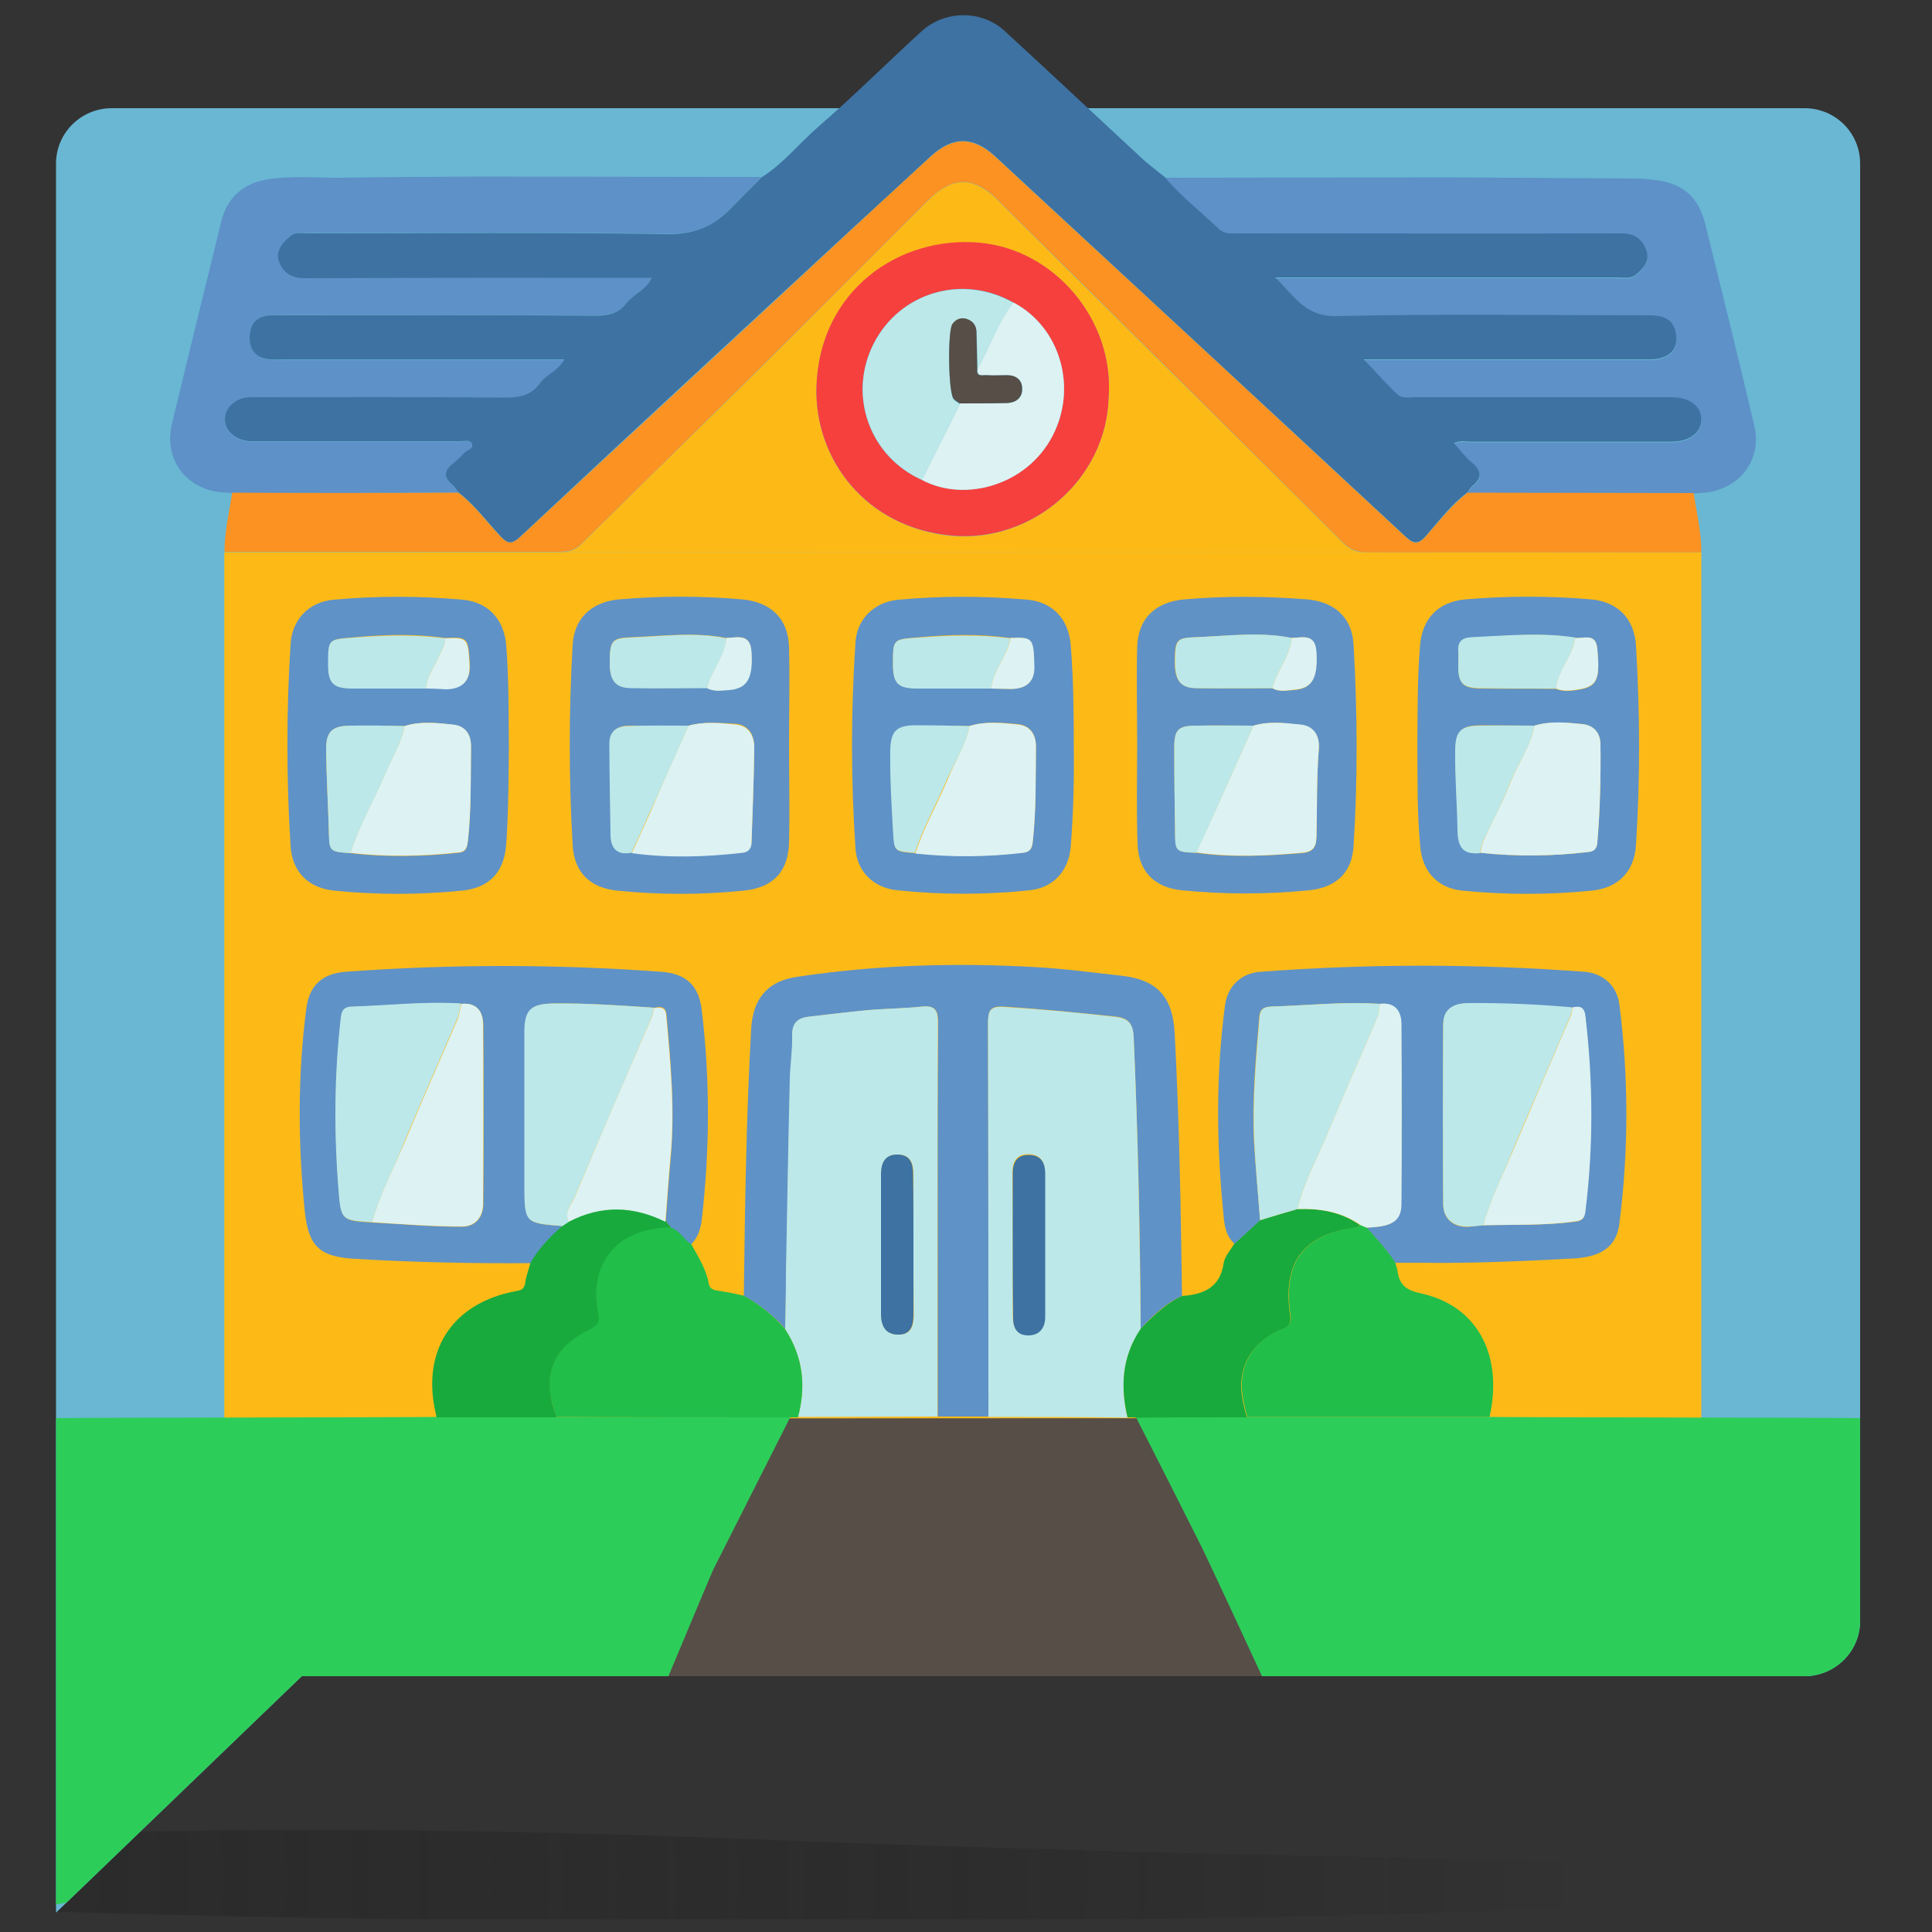 <?xml version="1.0" encoding="utf-8"?>
<!-- Generator: Adobe Illustrator 24.0.0, SVG Export Plug-In . SVG Version: 6.00 Build 0)  -->
<svg version="1.1" id="Capa_1" xmlns="http://www.w3.org/2000/svg" xmlns:xlink="http://www.w3.org/1999/xlink" x="0px" y="0px"
	 viewBox="0 0 50 50" style="enable-background:new 0 0 50 50;" xml:space="preserve">
<rect x="0" y="0" width="50" height="50" fill="#333333" stroke="none"/>
<style type="text/css">
	.st0{opacity:0.5;clip-path:url(#SVGID_2_);fill:url(#SVGID_3_);}
	.st1{fill:#69B7D3;}
	.st2{clip-path:url(#SVGID_5_);}
	.st3{fill:#FDBA17;}
	.st4{fill:#564E47;}
	.st5{fill:#2DCD5A;}
	.st6{fill:#5D91C8;}
	.st7{fill:#5F92C7;}
	.st8{fill:#BCE8E9;}
	.st9{fill:#21BE4A;}
	.st10{fill:#18AA3D;}
	.st11{fill:#3D72A2;}
	.st12{fill:#FB9221;}
	.st13{fill:#6092C6;}
	.st14{fill:#F6403E;}
	.st15{fill:#DDF2F2;}
</style>
<g>
	<defs>
		<polygon id="SVGID_1_" points="3.67,46.79 2.97,47.47 1.25,49.67 50,49.67 47.67,46.72 		"/>
	</defs>
	<clipPath id="SVGID_2_">
		<use xlink:href="#SVGID_1_"  style="overflow:visible;"/>
	</clipPath>
	
		<radialGradient id="SVGID_3_" cx="-9.106" cy="48.587" r="43.202" gradientTransform="matrix(1.178 0 0 1 1.067 0)" gradientUnits="userSpaceOnUse">
		<stop  offset="0" style="stop-color:#000000;stop-opacity:0"/>
		<stop  offset="0.225" style="stop-color:#242424"/>
		<stop  offset="0.476" style="stop-color:#1F1F1F;stop-opacity:0.677"/>
		<stop  offset="0.765" style="stop-color:#111111;stop-opacity:0.304"/>
		<stop  offset="1" style="stop-color:#000000;stop-opacity:0"/>
	</radialGradient>
	<path class="st0" d="M47.88,48.67c0,0.59-12.59,1.06-28.12,1.06s-28.12-0.48-28.12-1.06c0-0.59,8.37-1.85,28.12-1.06
		C35.27,48.23,47.88,48.09,47.88,48.67z"/>
</g>
<path class="st1" d="M7.81,43.38L1.45,49.5V4.23c0-0.79,0.65-1.43,1.44-1.43H46.7c0.8,0,1.44,0.64,1.44,1.43v37.72
	c0,0.79-0.65,1.43-1.44,1.43H7.81z"/>
<g>
	<defs>
		<path id="SVGID_4_" d="M7.81,43.38L1.45,49.5V4.23c0-0.79,0.65-1.43,1.44-1.43L25,0l21.7,2.8c0.8,0,1.44,0.64,1.44,1.43v37.72
			c0,0.79-0.65,1.43-1.44,1.43H7.81z"/>
	</defs>
	<clipPath id="SVGID_5_">
		<use xlink:href="#SVGID_4_"  style="overflow:visible;"/>
	</clipPath>
	<g class="st2">
		<polyline class="st3" points="5.81,14.29 44.03,14.29 44.03,36.7 5.81,36.7 		"/>
		<polyline class="st3" points="5.81,14.29 5.81,36.67 10.87,36.67 		"/>
		<g>
			<path class="st4" d="M38.16,45.43c-2.97,1.05-6.04,1.66-9.18,1.98c-0.22,0.02-0.49-0.13-0.65,0.16c-2.33,0-4.66,0-7,0
				c-0.9-0.37-1.87-0.31-2.8-0.46c-2.33-0.38-4.63-0.9-6.86-1.68c0.12-0.3,0.22-0.61,0.36-0.89c1.32-2.62,2.64-5.23,3.96-7.85
				c0.14,0,0.27,0,0.41-0.01c2.4-0.01,4.8-0.01,7.2-0.02c0.87,0,1.75,0,2.62,0c2.39,0.01,4.78,0.01,7.16,0.02
				c0.15,0,0.3,0.01,0.45,0.01c1.13,2.23,2.26,4.46,3.38,6.7C37.55,44.06,37.98,44.69,38.16,45.43z"/>
			<path class="st3" d="M38.97,36.7c-0.14-0.01-0.28-0.02-0.43-0.03c0.36-1.62-0.33-2.89-1.79-3.2c-0.36-0.08-0.54-0.22-0.59-0.56
				c-0.01-0.08-0.04-0.16-0.07-0.23c0.22,0,0.44-0.01,0.65,0c1.32,0.02,2.64-0.04,3.96-0.11c0.75-0.04,1.13-0.32,1.2-0.91
				c0.24-1.88,0.24-3.77,0-5.66c-0.06-0.48-0.41-0.81-0.9-0.85c-2.8-0.21-5.6-0.21-8.4,0c-0.5,0.04-0.85,0.38-0.91,0.89
				c-0.22,1.75-0.22,3.5-0.05,5.25c0.03,0.32,0.02,0.66,0.3,0.9c-0.1,0.16-0.25,0.32-0.28,0.49c-0.1,0.64-0.53,0.81-1.08,0.86
				c-0.03-2.27-0.06-4.54-0.19-6.81c-0.05-0.93-0.45-1.38-1.39-1.48c-0.73-0.08-1.46-0.17-2.19-0.22c-2.07-0.12-4.13-0.06-6.19,0.25
				c-0.78,0.12-1.15,0.58-1.19,1.36c-0.13,2.3-0.16,4.6-0.19,6.9c-0.23-0.04-0.45-0.1-0.68-0.13c-0.13-0.01-0.2-0.06-0.22-0.19
				c-0.07-0.38-0.28-0.7-0.46-1.03c0.17-0.17,0.24-0.38,0.27-0.62c0.21-1.82,0.22-3.64,0-5.45c-0.08-0.63-0.4-0.94-1.04-0.98
				c-2.73-0.2-5.46-0.2-8.19,0c-0.59,0.04-0.93,0.35-1,0.93c-0.23,1.76-0.22,3.53-0.04,5.29c0.09,0.91,0.39,1.16,1.32,1.21
				c1.51,0.09,3.02,0.11,4.53,0.11c-0.05,0.18-0.12,0.36-0.15,0.54c-0.03,0.14-0.1,0.16-0.22,0.19c-1.7,0.31-2.51,1.59-2.07,3.27
				c-0.14,0.01-0.28,0.02-0.41,0.03 M5.81,14.29c2.89,0,5.77,0,8.66,0c0.23,0,0.41-0.04,0.58-0.21c1.48-1.47,2.97-2.92,4.45-4.38
				c1.52-1.5,3.02-3.02,4.54-4.53c0.61-0.61,1.16-0.6,1.77,0c0.15,0.15,0.31,0.31,0.46,0.46c2.83,2.81,5.67,5.61,8.49,8.42
				c0.18,0.18,0.36,0.25,0.61,0.25c2.89-0.01,5.77,0,8.66,0 M20.42,19.28c0-0.84,0.02-1.69-0.01-2.53
				c-0.02-0.76-0.49-1.18-1.24-1.24c-1.05-0.09-2.09-0.08-3.14,0c-0.71,0.06-1.18,0.46-1.22,1.18c-0.11,1.73-0.1,3.45,0,5.18
				c0.04,0.71,0.45,1.11,1.16,1.18c1.09,0.11,2.17,0.11,3.26,0c0.76-0.08,1.16-0.49,1.18-1.24C20.44,20.96,20.42,20.12,20.42,19.28z
				 M29.43,19.28c0,0.86-0.02,1.71,0.01,2.57c0.02,0.7,0.44,1.13,1.14,1.2c1.1,0.11,2.2,0.11,3.3,0c0.69-0.07,1.11-0.46,1.15-1.14
				c0.11-1.74,0.1-3.48,0-5.22c-0.04-0.71-0.51-1.11-1.22-1.17c-1.05-0.09-2.09-0.09-3.14,0c-0.75,0.06-1.22,0.49-1.24,1.24
				C29.41,17.59,29.43,18.44,29.43,19.28z M13.17,19.3c-0.01-0.87,0-1.74-0.07-2.61c-0.06-0.67-0.47-1.11-1.13-1.17
				c-1.11-0.1-2.23-0.1-3.34,0c-0.64,0.06-1.07,0.51-1.11,1.15c-0.11,1.74-0.11,3.48,0,5.22c0.04,0.67,0.45,1.1,1.13,1.16
				c1.1,0.11,2.2,0.11,3.3,0c0.71-0.07,1.1-0.48,1.15-1.18C13.16,21.01,13.16,20.15,13.17,19.3z M27.79,19.3
				c0-0.87-0.01-1.74-0.07-2.61c-0.05-0.67-0.47-1.12-1.12-1.18c-1.11-0.1-2.23-0.1-3.34,0c-0.62,0.06-1.07,0.49-1.11,1.1
				c-0.12,1.78-0.12,3.56,0,5.34c0.04,0.6,0.47,1.02,1.08,1.08c1.14,0.12,2.28,0.12,3.42,0c0.62-0.06,1.03-0.5,1.07-1.13
				C27.78,21.04,27.79,20.17,27.79,19.3z M36.67,19.28c0.01,0.88,0,1.77,0.08,2.65c0.06,0.63,0.46,1.05,1.09,1.11
				c1.11,0.11,2.23,0.11,3.34,0c0.7-0.07,1.1-0.5,1.15-1.19c0.11-1.71,0.1-3.42,0-5.14c-0.04-0.71-0.47-1.15-1.18-1.21
				c-1.07-0.09-2.14-0.09-3.22,0c-0.71,0.06-1.13,0.48-1.19,1.2C36.68,17.57,36.69,18.43,36.67,19.28z M28.69,10.3
				c0.16-2-1.4-3.85-3.35-4.01c-2.08-0.18-4.13,1.24-4.21,3.72c-0.06,1.88,1.28,3.65,3.5,3.86C26.75,14.05,28.63,12.38,28.69,10.3z"
				/>
			<path class="st5" d="M15.97,46.57c0.06-0.15,2.42-5.81,2.49-5.95c0.66-1.31,1.33-2.63,1.99-3.94c-2.02,0-4.04,0-6.06-0.01
				c-1.03,0-2.07,0-3.1,0c-0.14,0.01-9.7,0.02-9.84,0.03l-6.47,13.8"/>
			<path class="st5" d="M34.08,46.57c-0.09-0.37-2.81-6.19-2.98-6.53c-0.56-1.12-1.13-2.24-1.7-3.36c0.96,0,1.92,0,2.87-0.01
				c2.09,0,4.18,0,6.27,0c0.14,0.01,9.46,0.02,9.6,0.03l4.24,9.87"/>
			<path class="st6" d="M6.01,12.76c-0.1-0.01-0.2-0.01-0.3-0.02c-0.91-0.1-1.48-0.87-1.26-1.77C4.87,9.22,5.3,7.47,5.73,5.72
				c0.16-0.64,0.6-1,1.27-1.09C7.58,4.55,8.17,4.6,8.75,4.6c1.2-0.02,2.39-0.02,3.59-0.03c2.46,0,4.91,0.01,7.37,0.01
				c-0.28,0.28-0.55,0.56-0.83,0.84c-0.44,0.46-0.94,0.64-1.62,0.63c-3.1-0.05-6.2-0.02-9.31-0.02C7.8,6.04,7.62,6,7.49,6.13
				C7.3,6.3,7.13,6.48,7.23,6.76c0.11,0.29,0.32,0.43,0.66,0.43c2.84-0.01,5.69-0.01,8.53-0.01c0.14,0,0.28,0,0.46,0
				c-0.16,0.34-0.49,0.43-0.66,0.66c-0.2,0.26-0.46,0.32-0.78,0.32c-2.68-0.01-5.36-0.01-8.04-0.01c-0.14,0-0.27-0.01-0.41,0
				C6.65,8.19,6.47,8.38,6.46,8.72C6.45,9.07,6.64,9.28,7,9.31c0.11,0.01,0.22,0,0.33,0c2.27,0,4.54,0,6.82,0c0.14,0,0.28,0,0.46,0
				c-0.18,0.31-0.47,0.39-0.63,0.61c-0.22,0.3-0.51,0.38-0.88,0.38c-2.2-0.02-4.41-0.01-6.61-0.01c-0.37,0-0.66,0.25-0.67,0.56
				c-0.01,0.31,0.28,0.56,0.66,0.58c0.1,0,0.19,0,0.29,0c1.71,0,3.43,0,5.14,0c0.1,0,0.25-0.06,0.3,0.06
				c0.06,0.14-0.1,0.16-0.18,0.23c-0.1,0.09-0.19,0.2-0.3,0.28c-0.23,0.18-0.27,0.36-0.02,0.56c0.06,0.05,0.1,0.13,0.15,0.19
				C9.91,12.76,7.96,12.76,6.01,12.76z"/>
			<path class="st6" d="M44.13,12.75c-0.1,0.01-0.2,0.01-0.3,0.02c-1.95,0-3.9-0.01-5.85-0.01c0.04-0.06,0.07-0.12,0.12-0.16
				c0.29-0.22,0.23-0.41-0.02-0.62c-0.17-0.14-0.3-0.33-0.45-0.49c0.14-0.08,0.3-0.04,0.44-0.04c1.73,0,3.46,0,5.19,0
				c0.45,0,0.76-0.22,0.77-0.56c0.01-0.35-0.3-0.59-0.77-0.59c-2.22,0-4.44,0-6.66,0c-0.15,0-0.31,0.04-0.43-0.07
				c-0.31-0.27-0.57-0.59-0.88-0.91c0.44,0,0.89,0,1.33,0c2.03,0,4.06,0,6.08,0c0.5,0,0.75-0.26,0.67-0.69
				c-0.08-0.39-0.36-0.46-0.71-0.45c-2.7,0-5.39-0.03-8.08,0.02c-0.81,0.02-1.11-0.56-1.58-1c0.12,0,0.24,0,0.36,0
				c2.83,0,5.66,0,8.49,0c0.17,0,0.36,0.05,0.51-0.09c0.17-0.16,0.34-0.34,0.25-0.6c-0.1-0.29-0.3-0.45-0.64-0.45
				c-3.31,0.01-6.62,0.01-9.92,0c-0.17,0-0.35,0.04-0.5-0.11c-0.47-0.45-0.99-0.85-1.41-1.35c2.46,0,4.91-0.01,7.37-0.01
				c1.56,0.01,3.12,0.02,4.69,0.03c0.22,0,0.43,0.01,0.65,0.04c0.69,0.08,1.11,0.44,1.28,1.13c0.43,1.74,0.86,3.48,1.27,5.22
				C45.61,11.88,45.04,12.65,44.13,12.75z"/>
			<path class="st7" d="M19.25,33.54c0.03-2.3,0.06-4.6,0.19-6.9c0.04-0.78,0.41-1.25,1.19-1.36c2.05-0.31,4.12-0.37,6.19-0.25
				c0.73,0.04,1.46,0.14,2.19,0.22c0.94,0.1,1.34,0.55,1.39,1.48c0.12,2.27,0.16,4.54,0.19,6.81c-0.43,0.19-0.76,0.51-1.07,0.85
				c-0.01-2.51-0.07-5.03-0.18-7.54c-0.02-0.34-0.12-0.5-0.45-0.54c-0.97-0.1-1.94-0.2-2.92-0.26c-0.34-0.02-0.4,0.1-0.4,0.41
				c0.01,3.4,0.01,6.8,0.01,10.2c-0.44,0-0.88,0-1.31,0c0-1.22,0-2.45,0-3.67c0-2.18-0.01-4.36,0.01-6.53
				c0-0.32-0.08-0.44-0.41-0.41c-0.46,0.05-0.92,0.05-1.38,0.09c-0.51,0.05-1.02,0.11-1.54,0.17c-0.29,0.03-0.46,0.16-0.44,0.5
				c0.01,0.36-0.05,0.73-0.06,1.1c-0.04,1.69-0.07,3.37-0.1,5.06c-0.01,0.48-0.02,0.95-0.02,1.43
				C20.02,34.05,19.66,33.76,19.25,33.54z"/>
			<path class="st8" d="M20.32,34.4c0.01-0.48,0.02-0.95,0.02-1.43c0.03-1.69,0.06-3.37,0.1-5.06c0.01-0.37,0.07-0.73,0.06-1.1
				c-0.01-0.34,0.15-0.47,0.44-0.5c0.51-0.06,1.02-0.12,1.54-0.17c0.46-0.04,0.92-0.04,1.38-0.09c0.33-0.03,0.41,0.09,0.41,0.41
				c-0.01,2.18-0.01,4.36-0.01,6.53c0,1.22,0,2.45,0,3.67c-1.2,0-2.41,0.01-3.61,0.01C20.87,35.87,20.78,35.11,20.32,34.4z
				 M23.64,32.22c0-0.61,0-1.22,0-1.83c0-0.27-0.07-0.5-0.39-0.51c-0.34-0.01-0.44,0.21-0.44,0.51c0,1.21,0,2.42,0,3.62
				c0,0.3,0.1,0.52,0.43,0.53c0.35,0.01,0.41-0.24,0.41-0.53C23.64,33.42,23.64,32.82,23.64,32.22z"/>
			<path class="st8" d="M25.58,36.67c0-3.4,0-6.8-0.01-10.2c0-0.31,0.06-0.43,0.4-0.41c0.98,0.06,1.95,0.15,2.92,0.26
				c0.33,0.04,0.44,0.2,0.45,0.54c0.11,2.51,0.16,5.03,0.18,7.54c-0.48,0.71-0.53,1.48-0.34,2.29
				C27.98,36.67,26.78,36.67,25.58,36.67z M26.21,32.21c0,0.61,0,1.22,0,1.83c0,0.28,0.08,0.5,0.39,0.5c0.3,0,0.44-0.19,0.44-0.48
				c0-1.24,0-2.47,0-3.71c0-0.28-0.11-0.48-0.43-0.48c-0.32,0-0.41,0.21-0.41,0.49C26.21,30.99,26.21,31.6,26.21,32.21z"/>
			<path class="st9" d="M20.32,34.4c0.46,0.71,0.55,1.47,0.33,2.28c-0.07,0-0.14,0-0.2,0c-2.02,0-4.04,0-6.06-0.01
				c-0.05-0.21-0.13-0.41-0.16-0.63c-0.09-0.81,0.34-1.3,1.01-1.64c0.21-0.1,0.29-0.19,0.23-0.46c-0.07-0.31-0.07-0.65,0.02-0.97
				c0.22-0.76,0.87-1.19,1.86-1.22c0.24,0.07,0.34,0.31,0.53,0.43c0.18,0.33,0.39,0.65,0.46,1.03c0.02,0.12,0.09,0.17,0.22,0.19
				c0.23,0.03,0.45,0.08,0.68,0.13C19.66,33.76,20.02,34.05,20.32,34.4z"/>
			<path class="st10" d="M29.18,36.68c-0.19-0.81-0.14-1.58,0.34-2.29c0.32-0.33,0.64-0.65,1.07-0.85c0.55-0.04,0.99-0.21,1.08-0.86
				c0.03-0.17,0.18-0.33,0.27-0.49c0.22-0.2,0.44-0.41,0.66-0.61c0.32-0.1,0.65-0.19,0.97-0.29c0.59-0.02,1.14,0.07,1.63,0.42
				c-0.03,0.02-0.07,0.05-0.1,0.06c-1.37,0.17-1.92,0.9-1.71,2.28c0.03,0.2-0.03,0.29-0.22,0.36c-0.29,0.11-0.54,0.29-0.74,0.54
				c-0.42,0.55-0.34,1.13-0.16,1.73c-0.96,0-1.92,0-2.87,0.01C29.33,36.68,29.25,36.68,29.18,36.68z"/>
			<path class="st11" d="M30.14,4.58c0.42,0.5,0.94,0.9,1.41,1.35c0.15,0.14,0.33,0.11,0.5,0.11c3.31,0,6.62,0.01,9.92,0
				c0.35,0,0.54,0.16,0.64,0.45c0.09,0.26-0.07,0.44-0.25,0.6c-0.15,0.14-0.33,0.09-0.51,0.09c-2.83,0-5.66,0-8.49,0
				c-0.12,0-0.24,0-0.36,0c0.47,0.44,0.76,1.02,1.58,1c2.69-0.06,5.39-0.02,8.08-0.02c0.34,0,0.63,0.06,0.71,0.45
				c0.08,0.43-0.17,0.69-0.67,0.69c-2.03,0-4.06,0-6.08,0c-0.44,0-0.89,0-1.33,0c0.31,0.31,0.57,0.63,0.88,0.91
				c0.13,0.11,0.29,0.07,0.43,0.07c2.22,0,4.44,0,6.66,0c0.47,0,0.78,0.24,0.77,0.59c-0.01,0.33-0.31,0.56-0.77,0.56
				c-1.73,0-3.46,0-5.19,0c-0.14,0-0.3-0.04-0.44,0.04c0.15,0.17,0.28,0.35,0.45,0.49c0.25,0.21,0.3,0.4,0.02,0.62
				c-0.05,0.04-0.08,0.11-0.12,0.16c-0.42,0.31-0.73,0.73-1.07,1.12c-0.22,0.25-0.34,0.21-0.56,0c-3.53-3.28-7.07-6.55-10.6-9.82
				c-0.56-0.52-1.09-0.52-1.66,0c-0.68,0.63-1.36,1.26-2.04,1.88c-2.87,2.65-5.74,5.3-8.59,7.97c-0.24,0.23-0.35,0.16-0.53-0.04
				c-0.35-0.38-0.66-0.8-1.07-1.11c-0.05-0.06-0.09-0.14-0.15-0.19c-0.25-0.2-0.21-0.38,0.02-0.56c0.11-0.08,0.2-0.19,0.3-0.28
				c0.07-0.07,0.24-0.09,0.18-0.23c-0.05-0.11-0.2-0.06-0.3-0.06c-1.71,0-3.43,0-5.14,0c-0.1,0-0.19,0-0.29,0
				c-0.38-0.02-0.67-0.27-0.66-0.58c0.01-0.31,0.3-0.56,0.67-0.56c2.2,0,4.41-0.01,6.61,0.01c0.37,0,0.66-0.07,0.88-0.38
				c0.16-0.22,0.45-0.3,0.63-0.61c-0.18,0-0.32,0-0.46,0c-2.27,0-4.54,0-6.82,0c-0.11,0-0.22,0.01-0.33,0
				C6.64,9.28,6.45,9.07,6.46,8.72c0.01-0.34,0.18-0.53,0.52-0.56c0.14-0.01,0.27,0,0.41,0c2.68,0,5.36-0.01,8.04,0.01
				c0.32,0,0.58-0.06,0.78-0.32c0.18-0.24,0.5-0.33,0.66-0.66c-0.17,0-0.32,0-0.46,0c-2.84,0-5.69,0-8.53,0.01
				c-0.34,0-0.55-0.14-0.66-0.43C7.13,6.48,7.3,6.3,7.49,6.13C7.62,6,7.8,6.04,7.95,6.04c3.1,0,6.2-0.03,9.31,0.02
				c0.67,0.01,1.17-0.18,1.62-0.63c0.27-0.28,0.55-0.56,0.83-0.84c0.57-0.36,0.98-0.89,1.48-1.32c0.91-0.79,1.77-1.65,2.66-2.46
				c0.6-0.55,1.56-0.56,2.16,0c1.21,1.11,2.41,2.24,3.61,3.35C29.78,4.3,29.97,4.44,30.14,4.58z"/>
			<path class="st12" d="M11.86,12.75c0.42,0.32,0.72,0.74,1.07,1.11c0.19,0.2,0.29,0.26,0.53,0.04c2.86-2.66,5.73-5.31,8.59-7.97
				c0.68-0.63,1.36-1.26,2.04-1.88c0.57-0.52,1.09-0.52,1.66,0c3.54,3.27,7.07,6.54,10.6,9.82c0.22,0.21,0.34,0.25,0.56,0
				c0.34-0.39,0.66-0.8,1.07-1.12c1.95,0,3.9,0.01,5.85,0.01c0.08,0.51,0.2,1.01,0.2,1.53c-2.89,0-5.77,0-8.66,0
				c-0.25,0-0.43-0.07-0.61-0.25c-2.83-2.81-5.66-5.62-8.49-8.42c-0.15-0.15-0.31-0.31-0.46-0.46c-0.61-0.6-1.16-0.6-1.77,0
				c-1.51,1.51-3.02,3.03-4.54,4.53c-1.48,1.46-2.97,2.92-4.45,4.38c-0.17,0.17-0.35,0.21-0.58,0.21c-2.89,0-5.77,0-8.66,0
				c0-0.52,0.12-1.02,0.2-1.53C7.96,12.76,9.91,12.76,11.86,12.75z"/>
			<path class="st7" d="M17.89,32.2c-0.2-0.12-0.3-0.36-0.53-0.43c-0.04-0.05-0.08-0.11-0.13-0.16c0.04-0.55,0.08-1.11,0.13-1.66
				c0.11-1.23,0-2.46-0.11-3.69c-0.02-0.23-0.17-0.21-0.32-0.18c-0.87-0.06-1.73-0.12-2.6-0.11c-0.58,0.01-0.74,0.16-0.75,0.75
				c0,1.31,0,2.61,0,3.92c0,1.02,0,1.02,0.99,1.09c-0.32,0.28-0.61,0.58-0.83,0.96c-1.51,0.01-3.02-0.02-4.53-0.11
				c-0.92-0.05-1.22-0.3-1.32-1.21c-0.18-1.76-0.19-3.53,0.04-5.29c0.08-0.58,0.41-0.88,1-0.93c2.73-0.2,5.46-0.2,8.19,0
				c0.64,0.05,0.96,0.35,1.04,0.98c0.22,1.82,0.21,3.63,0,5.45C18.13,31.81,18.06,32.03,17.89,32.2z M11.94,25.98
				c-0.95-0.06-1.89,0.05-2.84,0.08c-0.19,0.01-0.25,0.1-0.27,0.28c-0.17,1.48-0.18,2.97-0.06,4.46c0.06,0.79,0.08,0.79,0.87,0.84
				c0.77,0.04,1.54,0.11,2.31,0.11c0.34,0,0.55-0.23,0.56-0.58c0.01-1.55,0.01-3.1,0-4.65C12.5,26.18,12.34,25.94,11.94,25.98z"/>
			<path class="st7" d="M32.61,31.58c-0.22,0.2-0.44,0.41-0.66,0.61c-0.27-0.24-0.27-0.59-0.3-0.9c-0.17-1.75-0.18-3.5,0.05-5.25
				c0.06-0.51,0.41-0.85,0.91-0.89c2.8-0.21,5.6-0.21,8.4,0c0.49,0.04,0.84,0.37,0.9,0.85c0.24,1.88,0.24,3.77,0,5.66
				c-0.07,0.59-0.45,0.87-1.2,0.91c-1.32,0.07-2.64,0.13-3.96,0.11c-0.22,0-0.44,0-0.65,0c-0.21-0.34-0.48-0.62-0.74-0.91
				c0.66-0.02,0.9-0.17,0.9-0.62c0.01-1.55,0.01-3.09,0-4.64c0-0.33-0.17-0.57-0.56-0.53c-0.94-0.06-1.87,0.04-2.81,0.07
				c-0.17,0.01-0.28,0.05-0.3,0.25c-0.09,1.07-0.19,2.13-0.14,3.21C32.49,30.2,32.56,30.89,32.61,31.58z M38.39,31.71
				c0.79-0.02,1.57,0.01,2.36-0.09c0.18-0.02,0.25-0.07,0.27-0.26c0.21-1.69,0.2-3.38,0-5.06c-0.03-0.24-0.14-0.26-0.33-0.22
				c-0.91-0.08-1.81-0.11-2.72-0.11c-0.37,0-0.62,0.17-0.62,0.55c-0.01,1.55-0.01,3.1,0,4.65c0,0.39,0.29,0.61,0.68,0.58
				C38.15,31.73,38.27,31.72,38.39,31.71z"/>
			<path class="st13" d="M20.42,19.28c0,0.84,0.02,1.69,0,2.53c-0.02,0.76-0.43,1.17-1.18,1.24c-1.09,0.11-2.17,0.11-3.26,0
				c-0.71-0.07-1.12-0.47-1.16-1.18c-0.1-1.73-0.1-3.45,0-5.18c0.04-0.71,0.51-1.12,1.22-1.18c1.05-0.09,2.09-0.09,3.14,0
				c0.75,0.06,1.22,0.48,1.24,1.24C20.44,17.59,20.42,18.43,20.42,19.28z M18.8,16.51c-0.82-0.16-1.64-0.05-2.47-0.02
				c-0.49,0.02-0.55,0.08-0.55,0.66c0,0.46,0.15,0.65,0.57,0.65c0.65,0.01,1.3,0,1.95,0c0.18,0.1,0.37,0.06,0.55,0.05
				c0.49-0.03,0.63-0.3,0.59-0.99C19.42,16.39,19.09,16.5,18.8,16.51z M17.82,18.78c-0.51,0-1.03,0-1.54,0c-0.3,0-0.5,0.14-0.5,0.45
				c0,0.78,0.02,1.57,0.03,2.35c0.01,0.35,0.15,0.56,0.54,0.48c0.96,0.13,1.91,0.1,2.87-0.01c0.17-0.02,0.23-0.12,0.23-0.28
				c0.03-0.81,0.06-1.62,0.07-2.44c0-0.31-0.14-0.57-0.49-0.6C18.62,18.71,18.21,18.67,17.82,18.78z"/>
			<path class="st13" d="M29.43,19.28c0-0.84-0.02-1.69,0-2.53c0.02-0.76,0.49-1.18,1.24-1.24c1.05-0.09,2.09-0.08,3.14,0
				c0.72,0.06,1.18,0.46,1.22,1.17c0.1,1.74,0.11,3.48,0,5.22c-0.04,0.69-0.46,1.07-1.15,1.14c-1.1,0.11-2.2,0.11-3.3,0
				c-0.7-0.07-1.12-0.49-1.14-1.2C29.41,20.99,29.43,20.14,29.43,19.28z M33.42,16.51c-0.82-0.16-1.65-0.05-2.47-0.02
				c-0.51,0.02-0.54,0.06-0.55,0.62c0,0.5,0.14,0.69,0.57,0.7c0.65,0.01,1.3,0,1.95,0c0.18,0.1,0.37,0.06,0.55,0.05
				c0.49-0.03,0.63-0.31,0.59-0.98C34.04,16.39,33.71,16.5,33.42,16.51z M32.44,18.78c-0.49,0-0.98-0.01-1.47,0
				c-0.48,0-0.58,0.1-0.58,0.57c0,0.72,0.01,1.44,0.02,2.16c0.01,0.53,0.02,0.54,0.55,0.56c0.9,0.13,1.81,0.08,2.72,0.01
				c0.28-0.02,0.38-0.13,0.39-0.4c0.02-0.76,0-1.52,0.06-2.28c0.03-0.33-0.11-0.61-0.48-0.64C33.24,18.71,32.84,18.66,32.44,18.78z"
				/>
			<path class="st7" d="M13.17,19.3c-0.01,0.86-0.01,1.71-0.07,2.57c-0.06,0.71-0.44,1.11-1.15,1.18c-1.1,0.11-2.2,0.11-3.3,0
				c-0.68-0.07-1.09-0.49-1.13-1.16c-0.11-1.74-0.11-3.48,0-5.22c0.04-0.64,0.47-1.09,1.11-1.15c1.11-0.1,2.23-0.1,3.34,0
				c0.66,0.06,1.07,0.5,1.13,1.17C13.17,17.56,13.16,18.43,13.17,19.3z M11.53,16.51c-0.78-0.11-1.56-0.09-2.34-0.02
				c-0.69,0.06-0.69,0.03-0.69,0.7c0,0.49,0.13,0.62,0.63,0.62c0.64,0,1.27,0,1.91,0c0.17,0,0.35,0.01,0.52,0.01
				c0.42-0.01,0.62-0.22,0.6-0.63C12.12,16.5,12.11,16.48,11.53,16.51z M10.47,18.79c-0.46,0-0.92-0.01-1.38-0.01
				c-0.5,0-0.66,0.15-0.65,0.65c0.01,0.69,0.05,1.38,0.07,2.07c0.02,0.54,0.01,0.54,0.56,0.58c0.93,0.11,1.87,0.09,2.8-0.01
				c0.2-0.02,0.22-0.14,0.24-0.31c0.09-0.81,0.07-1.63,0.08-2.44c0-0.33-0.16-0.54-0.47-0.56C11.3,18.7,10.88,18.66,10.47,18.79z"/>
			<path class="st7" d="M27.79,19.3c0.01,0.87-0.01,1.74-0.08,2.61c-0.05,0.63-0.45,1.07-1.07,1.13c-1.14,0.12-2.28,0.12-3.42,0
				c-0.61-0.06-1.04-0.48-1.08-1.08c-0.12-1.78-0.12-3.56,0-5.34c0.04-0.61,0.49-1.04,1.11-1.1c1.11-0.1,2.23-0.1,3.34,0
				c0.66,0.06,1.07,0.51,1.12,1.18C27.78,17.56,27.79,18.43,27.79,19.3z M25.65,17.82c0.17,0,0.35,0.01,0.52,0.01
				c0.41-0.01,0.61-0.21,0.59-0.59c-0.02-0.73-0.04-0.75-0.62-0.73c-0.78-0.11-1.56-0.09-2.34-0.02c-0.69,0.06-0.69,0.03-0.69,0.7
				c0,0.49,0.13,0.62,0.63,0.62C24.38,17.82,25.02,17.81,25.65,17.82z M25.09,18.79c-0.46,0-0.92-0.01-1.38-0.01
				c-0.5,0-0.65,0.15-0.66,0.65c-0.01,0.69,0.03,1.38,0.07,2.07c0.03,0.54,0.01,0.54,0.57,0.58c0.93,0.1,1.86,0.09,2.8-0.02
				c0.2-0.02,0.23-0.14,0.24-0.31c0.09-0.81,0.07-1.63,0.08-2.44c0-0.33-0.17-0.54-0.47-0.57C25.92,18.7,25.5,18.66,25.09,18.79z"/>
			<path class="st7" d="M36.68,19.28c0.01-0.86,0-1.71,0.07-2.57c0.06-0.72,0.48-1.14,1.19-1.2c1.07-0.09,2.14-0.09,3.22,0
				c0.71,0.06,1.14,0.5,1.18,1.21c0.1,1.71,0.11,3.42,0,5.14c-0.04,0.69-0.45,1.12-1.15,1.19c-1.11,0.11-2.23,0.11-3.34,0
				c-0.63-0.06-1.03-0.48-1.09-1.11C36.67,21.05,36.69,20.17,36.68,19.28z M40.77,16.51c-0.89-0.15-1.78-0.05-2.67-0.01
				c-0.26,0.01-0.37,0.11-0.36,0.37c0.01,0.11,0,0.22,0,0.33c0,0.5,0.11,0.62,0.62,0.62c0.64,0.01,1.27,0,1.91,0.01
				c0.2,0.08,0.4,0.05,0.59,0.02c0.48-0.08,0.55-0.27,0.48-1.04C41.31,16.37,41,16.53,40.77,16.51z M39.71,18.78
				c-0.46,0-0.92-0.01-1.38-0.01c-0.51,0-0.65,0.14-0.66,0.65c-0.01,0.69,0.05,1.38,0.06,2.07c0.01,0.44,0.15,0.62,0.58,0.58
				c0.93,0.1,1.86,0.09,2.79-0.02c0.17-0.02,0.23-0.1,0.24-0.26c0.07-0.84,0.09-1.68,0.08-2.52c0-0.31-0.19-0.5-0.46-0.53
				C40.54,18.7,40.12,18.66,39.71,18.78z"/>
			<path class="st14" d="M28.69,10.3c-0.06,2.08-1.95,3.75-4.06,3.56c-2.22-0.2-3.56-1.98-3.5-3.86c0.08-2.48,2.13-3.9,4.21-3.72
				C27.3,6.45,28.85,8.3,28.69,10.3z M23.86,12.42c1.08,0.58,2.7,0.16,3.38-1.14c0.65-1.25,0.2-2.81-1.01-3.45
				c-1.31-0.75-2.94-0.27-3.62,1.06C21.93,10.23,22.5,11.82,23.86,12.42z"/>
			<path class="st9" d="M35.37,31.77c0.26,0.29,0.53,0.58,0.74,0.91c0.02,0.08,0.05,0.15,0.06,0.23c0.05,0.34,0.22,0.48,0.59,0.56
				c1.46,0.31,2.15,1.58,1.79,3.2c-2.09,0-4.18,0-6.27,0c-0.17-0.6-0.26-1.18,0.16-1.73c0.2-0.26,0.45-0.43,0.74-0.54
				c0.19-0.07,0.25-0.17,0.22-0.36c-0.21-1.37,0.34-2.1,1.71-2.28c0.04,0,0.07-0.04,0.1-0.06C35.27,31.73,35.32,31.75,35.37,31.77z"
				/>
			<path class="st10" d="M13.73,32.68c0.21-0.37,0.51-0.68,0.83-0.96c0.05-0.04,0.11-0.07,0.16-0.11c0.83-0.44,1.67-0.4,2.51-0.01
				c0.04,0.05,0.08,0.11,0.13,0.16c-0.99,0.03-1.64,0.46-1.86,1.22c-0.09,0.32-0.09,0.66-0.02,0.97c0.06,0.27-0.02,0.36-0.23,0.46
				c-0.67,0.33-1.11,0.83-1.01,1.64c0.02,0.21,0.1,0.42,0.16,0.63c-1.03,0-2.07,0-3.1,0c-0.43-1.68,0.37-2.96,2.07-3.27
				c0.12-0.02,0.19-0.05,0.22-0.19C13.61,33.04,13.68,32.86,13.73,32.68z"/>
			<path class="st11" d="M23.64,32.22c0,0.6,0,1.19,0,1.79c0,0.29-0.06,0.54-0.41,0.53c-0.32-0.01-0.43-0.23-0.43-0.53
				c0-1.21,0-2.42,0-3.62c0-0.29,0.1-0.52,0.44-0.51c0.32,0.01,0.39,0.23,0.39,0.51C23.64,31,23.64,31.61,23.64,32.22z"/>
			<path class="st11" d="M26.21,32.21c0-0.61,0-1.22,0-1.83c0-0.28,0.09-0.49,0.41-0.49c0.32,0,0.43,0.2,0.43,0.48
				c0,1.24,0,2.47,0,3.71c0,0.28-0.14,0.48-0.44,0.48c-0.32,0-0.4-0.23-0.39-0.5C26.21,33.43,26.21,32.82,26.21,32.21z"/>
			<path class="st8" d="M32.61,31.58c-0.05-0.69-0.12-1.38-0.15-2.07c-0.05-1.07,0.05-2.14,0.14-3.21c0.02-0.2,0.13-0.24,0.3-0.25
				c0.93-0.03,1.87-0.13,2.81-0.07c-0.02,0.11-0.01,0.22-0.05,0.32c-0.43,1.01-0.88,2.01-1.3,3.03c-0.27,0.65-0.62,1.27-0.78,1.96
				C33.26,31.38,32.93,31.48,32.61,31.58z"/>
			<path class="st15" d="M33.58,31.29c0.16-0.69,0.51-1.31,0.78-1.96c0.42-1.02,0.87-2.02,1.3-3.03c0.04-0.1,0.03-0.21,0.05-0.32
				c0.4-0.05,0.56,0.19,0.56,0.53c0.01,1.55,0.01,3.09,0,4.64c0,0.45-0.24,0.6-0.9,0.62c-0.05-0.02-0.1-0.04-0.15-0.06
				C34.72,31.36,34.17,31.27,33.58,31.29z"/>
			<path class="st8" d="M14.72,31.62c-0.05,0.04-0.11,0.07-0.16,0.11c-0.99-0.08-0.99-0.08-0.99-1.09c0-1.31,0-2.61,0-3.92
				c0-0.59,0.16-0.74,0.75-0.75c0.87-0.01,1.74,0.05,2.6,0.11c-0.02,0.08-0.02,0.16-0.05,0.23c-0.66,1.55-1.34,3.1-1.99,4.65
				C14.8,31.16,14.6,31.35,14.72,31.62z"/>
			<path class="st8" d="M9.63,31.63c-0.79-0.05-0.81-0.05-0.87-0.84c-0.12-1.49-0.11-2.97,0.06-4.46c0.02-0.18,0.08-0.27,0.27-0.28
				c0.95-0.03,1.89-0.14,2.84-0.08c-0.03,0.14-0.05,0.3-0.11,0.43c-0.44,1.03-0.9,2.06-1.33,3.09C10.21,30.21,9.84,30.89,9.63,31.63
				z"/>
			<path class="st15" d="M9.63,31.63c0.21-0.74,0.57-1.42,0.87-2.13c0.43-1.04,0.89-2.06,1.33-3.09c0.06-0.13,0.07-0.29,0.11-0.43
				c0.4-0.04,0.56,0.2,0.56,0.53c0.01,1.55,0.01,3.1,0,4.65c0,0.35-0.22,0.59-0.56,0.58C11.17,31.74,10.4,31.68,9.63,31.63z"/>
			<path class="st15" d="M14.72,31.62c-0.13-0.26,0.08-0.45,0.16-0.65c0.65-1.56,1.32-3.1,1.99-4.65c0.03-0.07,0.04-0.16,0.05-0.23
				c0.15-0.02,0.3-0.04,0.32,0.18c0.11,1.23,0.23,2.45,0.11,3.69c-0.05,0.55-0.09,1.11-0.13,1.66
				C16.39,31.21,15.56,31.18,14.72,31.62z"/>
			<path class="st8" d="M38.39,31.71c-0.12,0.01-0.24,0.03-0.36,0.03c-0.39,0.03-0.68-0.19-0.68-0.58c-0.01-1.55-0.01-3.1,0-4.65
				c0-0.38,0.24-0.54,0.62-0.55c0.91-0.01,1.82,0.03,2.72,0.11c-0.01,0.07-0.01,0.14-0.04,0.2c-0.49,1.16-1,2.31-1.49,3.48
				C38.9,30.4,38.58,31.02,38.39,31.71z"/>
			<path class="st15" d="M38.39,31.71c0.18-0.68,0.51-1.31,0.78-1.96c0.49-1.16,0.99-2.32,1.49-3.48c0.03-0.06,0.02-0.13,0.04-0.2
				c0.18-0.04,0.3-0.02,0.33,0.22c0.2,1.69,0.21,3.38,0,5.06c-0.02,0.19-0.1,0.24-0.27,0.26C39.97,31.72,39.18,31.69,38.39,31.71z"
				/>
			<path class="st15" d="M17.82,18.78c0.4-0.11,0.81-0.07,1.21-0.03c0.34,0.03,0.49,0.28,0.49,0.6c-0.01,0.81-0.04,1.62-0.07,2.44
				c0,0.15-0.06,0.26-0.23,0.28c-0.96,0.11-1.91,0.14-2.87,0.01c0.15-0.32,0.29-0.64,0.44-0.96C17.12,20.33,17.47,19.55,17.82,18.78
				z"/>
			<path class="st8" d="M17.82,18.78c-0.35,0.78-0.69,1.55-1.04,2.33c-0.14,0.32-0.29,0.64-0.44,0.96
				c-0.39,0.07-0.54-0.13-0.54-0.48c-0.01-0.78-0.03-1.57-0.03-2.35c0-0.32,0.2-0.45,0.5-0.45C16.79,18.77,17.3,18.78,17.82,18.78z"
				/>
			<path class="st8" d="M18.3,17.81c-0.65,0-1.3,0.01-1.95,0c-0.42,0-0.57-0.19-0.57-0.65c0-0.58,0.06-0.64,0.55-0.66
				c0.82-0.03,1.64-0.15,2.47,0.02C18.77,16.99,18.42,17.36,18.3,17.81z"/>
			<path class="st15" d="M18.3,17.81c0.11-0.45,0.46-0.82,0.5-1.3c0.29-0.01,0.62-0.12,0.65,0.36c0.04,0.68-0.1,0.95-0.59,0.99
				C18.68,17.87,18.48,17.91,18.3,17.81z"/>
			<path class="st15" d="M32.44,18.78c0.4-0.12,0.81-0.07,1.21-0.03c0.37,0.03,0.51,0.32,0.48,0.64c-0.06,0.76-0.04,1.52-0.06,2.28
				c-0.01,0.27-0.11,0.38-0.39,0.4c-0.91,0.08-1.81,0.12-2.72-0.01c0.15-0.32,0.29-0.64,0.44-0.96
				C31.75,20.33,32.09,19.55,32.44,18.78z"/>
			<path class="st8" d="M32.44,18.78c-0.35,0.78-0.69,1.55-1.04,2.33c-0.14,0.32-0.29,0.64-0.44,0.96
				c-0.54-0.02-0.55-0.03-0.55-0.56c-0.01-0.72-0.02-1.44-0.02-2.16c0-0.47,0.1-0.57,0.58-0.57C31.46,18.77,31.95,18.78,32.44,18.78
				z"/>
			<path class="st8" d="M32.93,17.81c-0.65,0-1.3,0.01-1.95,0c-0.43,0-0.57-0.19-0.57-0.7c0.01-0.56,0.04-0.6,0.55-0.62
				c0.82-0.03,1.65-0.15,2.47,0.02C33.39,16.99,33.04,17.36,32.93,17.81z"/>
			<path class="st15" d="M32.93,17.81c0.11-0.45,0.46-0.82,0.5-1.3c0.29-0.01,0.61-0.12,0.64,0.36c0.04,0.67-0.1,0.95-0.59,0.98
				C33.3,17.87,33.1,17.91,32.93,17.81z"/>
			<path class="st15" d="M10.47,18.79c0.41-0.13,0.84-0.08,1.25-0.04c0.3,0.03,0.47,0.23,0.47,0.56c-0.01,0.81,0.01,1.63-0.08,2.44
				c-0.02,0.16-0.04,0.29-0.24,0.31c-0.93,0.1-1.87,0.12-2.8,0.01c0.23-0.72,0.61-1.36,0.9-2.05
				C10.14,19.61,10.39,19.24,10.47,18.79z"/>
			<path class="st8" d="M10.47,18.79c-0.08,0.45-0.33,0.83-0.5,1.24c-0.29,0.69-0.67,1.33-0.9,2.05c-0.55-0.04-0.55-0.04-0.56-0.58
				c-0.02-0.69-0.06-1.38-0.07-2.07c-0.01-0.5,0.15-0.65,0.65-0.65C9.55,18.77,10.01,18.78,10.47,18.79z"/>
			<path class="st8" d="M11.03,17.82c-0.64,0-1.27,0-1.91,0c-0.5,0-0.63-0.14-0.63-0.62c0-0.67,0-0.65,0.69-0.7
				c0.78-0.06,1.56-0.08,2.34,0.02c0.01,0.17-0.09,0.3-0.15,0.45C11.26,17.25,11.04,17.49,11.03,17.82z"/>
			<path class="st15" d="M11.03,17.82c0.01-0.33,0.23-0.57,0.34-0.85c0.06-0.15,0.16-0.28,0.15-0.45c0.58-0.02,0.59-0.01,0.63,0.69
				c0.02,0.41-0.18,0.62-0.6,0.63C11.38,17.83,11.21,17.82,11.03,17.82z"/>
			<path class="st15" d="M25.09,18.79c0.41-0.13,0.84-0.08,1.25-0.04c0.3,0.03,0.47,0.24,0.47,0.57c-0.01,0.81,0.01,1.63-0.08,2.44
				c-0.02,0.17-0.05,0.28-0.24,0.31c-0.93,0.11-1.86,0.12-2.8,0.02c0.21-0.66,0.55-1.25,0.82-1.88
				C24.7,19.72,24.99,19.29,25.09,18.79z"/>
			<path class="st8" d="M25.09,18.79c-0.1,0.51-0.39,0.94-0.59,1.4c-0.27,0.63-0.61,1.23-0.82,1.88c-0.55-0.04-0.54-0.04-0.57-0.58
				c-0.04-0.69-0.08-1.38-0.07-2.07c0.01-0.5,0.16-0.65,0.66-0.65C24.17,18.77,24.63,18.78,25.09,18.79z"/>
			<path class="st8" d="M25.65,17.82c-0.64,0-1.27,0-1.91,0c-0.5,0-0.63-0.13-0.63-0.62c0-0.68,0-0.65,0.69-0.7
				c0.78-0.06,1.56-0.08,2.34,0.02C26.08,16.98,25.7,17.34,25.65,17.82z"/>
			<path class="st15" d="M25.65,17.82c0.05-0.48,0.43-0.84,0.5-1.31c0.58-0.02,0.6-0.01,0.62,0.73c0.01,0.38-0.18,0.58-0.59,0.59
				C26,17.83,25.83,17.82,25.65,17.82z"/>
			<path class="st15" d="M39.71,18.78c0.41-0.13,0.84-0.08,1.25-0.04c0.28,0.03,0.46,0.22,0.46,0.53c0.01,0.84-0.01,1.68-0.08,2.52
				c-0.01,0.16-0.07,0.25-0.24,0.26c-0.93,0.11-1.86,0.12-2.79,0.02c0.03-0.12,0.05-0.24,0.1-0.35c0.22-0.49,0.48-0.96,0.68-1.47
				C39.28,19.76,39.61,19.32,39.71,18.78z"/>
			<path class="st8" d="M39.71,18.78c-0.1,0.54-0.43,0.98-0.63,1.48c-0.19,0.5-0.45,0.98-0.68,1.47c-0.05,0.11-0.07,0.23-0.1,0.35
				c-0.43,0.04-0.57-0.14-0.58-0.58c-0.01-0.69-0.07-1.38-0.06-2.07c0-0.51,0.14-0.65,0.66-0.65
				C38.79,18.77,39.25,18.78,39.71,18.78z"/>
			<path class="st8" d="M40.27,17.82c-0.64,0-1.27,0-1.91-0.01c-0.51,0-0.63-0.12-0.62-0.62c0-0.11,0.01-0.22,0-0.33
				c-0.02-0.26,0.1-0.36,0.36-0.37c0.89-0.04,1.78-0.13,2.67,0.01C40.7,16.98,40.33,17.34,40.27,17.82z"/>
			<path class="st15" d="M40.27,17.82c0.05-0.48,0.43-0.84,0.5-1.31c0.23,0.02,0.53-0.14,0.57,0.29c0.07,0.77,0,0.96-0.48,1.04
				C40.67,17.87,40.47,17.9,40.27,17.82z"/>
			<path class="st8" d="M23.86,12.42c-1.36-0.61-1.92-2.2-1.25-3.52c0.68-1.34,2.3-1.81,3.62-1.06c-0.42,0.51-0.61,1.15-0.93,1.72
				c-0.01-0.32-0.01-0.65-0.03-0.97c-0.01-0.17-0.1-0.28-0.26-0.32c-0.14-0.04-0.27,0.01-0.36,0.13c-0.13,0.17-0.11,1.77,0.03,1.94
				c0.04,0.05,0.11,0.08,0.16,0.12C24.51,11.11,24.19,11.77,23.86,12.42z"/>
			<path class="st15" d="M23.86,12.42c0.33-0.66,0.66-1.32,0.99-1.98c0.41,0,0.82,0,1.22-0.01c0.23-0.01,0.4-0.14,0.39-0.38
				c-0.01-0.22-0.16-0.33-0.38-0.34c-0.18,0-0.35,0.01-0.53,0c-0.1-0.01-0.27,0.06-0.25-0.16c0.32-0.56,0.51-1.2,0.93-1.72
				c1.21,0.64,1.66,2.2,1.01,3.45C26.56,12.59,24.93,13,23.86,12.42z"/>
			<path class="st4" d="M25.29,9.55c-0.03,0.22,0.14,0.15,0.25,0.16c0.18,0.01,0.35,0,0.53,0c0.22,0,0.38,0.12,0.38,0.34
				c0.01,0.24-0.15,0.37-0.39,0.38c-0.41,0.01-0.82,0.01-1.22,0.01c-0.05-0.04-0.12-0.07-0.16-0.12c-0.14-0.16-0.16-1.77-0.03-1.94
				c0.09-0.12,0.21-0.17,0.36-0.13c0.16,0.05,0.25,0.16,0.26,0.32C25.28,8.91,25.28,9.23,25.29,9.55z"/>
		</g>
	</g>
</g>
</svg>
